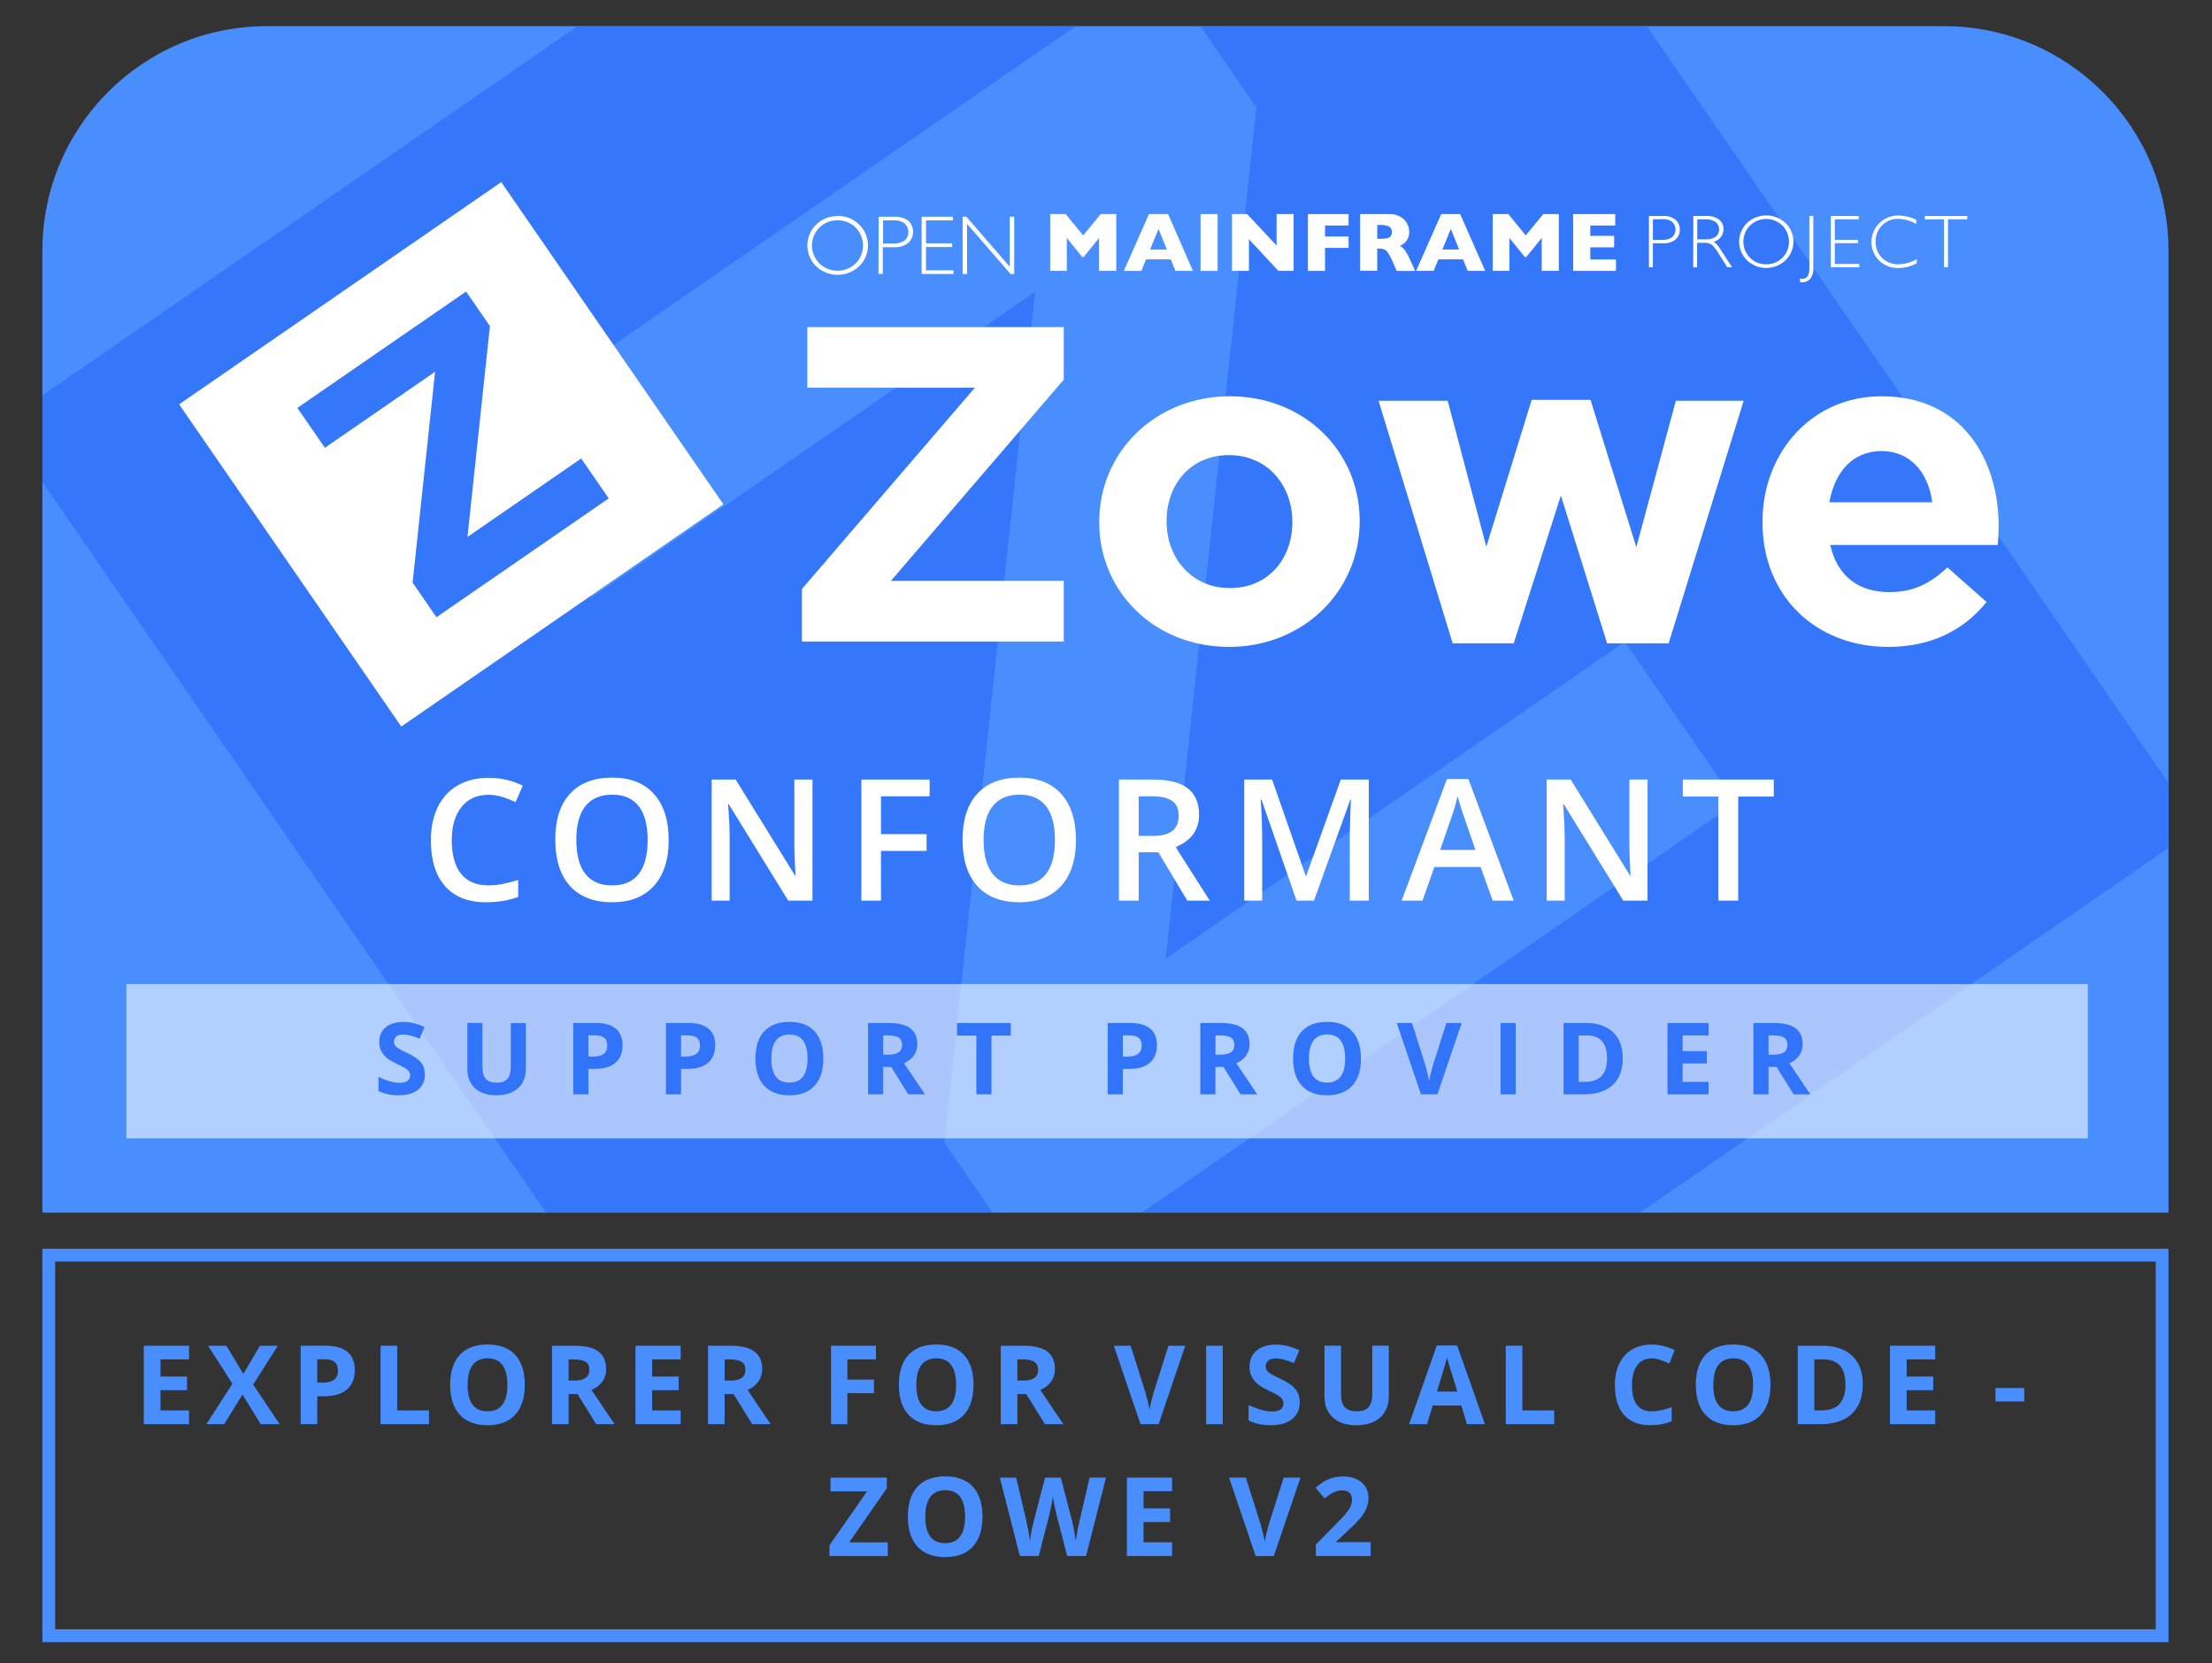 <?xml version="1.0" encoding="UTF-8"?><svg id="a" xmlns="http://www.w3.org/2000/svg" xmlns:xlink="http://www.w3.org/1999/xlink" viewBox="0 0 624.24 469.28"><rect x="0" y="0" width="624.24" height="469.28" fill="#333333" stroke="none"/><defs><style>.c{fill:none;}.d{fill:#fff;}.e{fill:#3274f9;}.f{fill:#488eff;}.g{opacity:.58;}.h{opacity:.9;}.i{clip-path:url(#b);}</style><clipPath id="b"><path class="c" d="M75.3,7.38h473.31c34.98,0,63.35,28.36,63.35,63.35V342.14H11.96V70.72C11.96,35.74,40.32,7.38,75.3,7.38h0Z"/></clipPath></defs><g><path class="f" d="M611.96,342.14H11.96V70.72C11.96,35.74,40.32,7.38,75.3,7.38h473.31c34.98,0,63.35,28.36,63.35,63.35"/><path class="f" d="M608.36,355.91v103.77H15.56v-103.77H608.36m3.6-3.6H11.96v110.97H611.96v-110.97Z"/><g class="i"><g class="h"><path class="e" d="M367.49-133.62L.55,119.44,253.6,486.38l366.94-253.06L367.49-133.62Zm-100.97,456.07l25.59-240.13-125.53,86.57,13.96-37.51-45.29-7.92L327.42-9.07l27.15,39.37-25.59,240.12,129.57-89.35,31.33,45.43-196.2,135.31-27.15-39.38Z"/></g></g><polygon class="d" points="154.33 110.59 154.33 110.59 154.33 110.59 154.33 110.59"/><path class="c" d="M392.13,66.95c.46-.34,.7-.88,.65-1.45v-.05c.06-.61-.22-1.21-.74-1.54-.74-.35-1.55-.51-2.36-.45h-1.01v3.87h1.03c.83,.06,1.66-.08,2.43-.39Z"/><path class="c" d="M484.19,66.8c1.15-.97,1.29-2.69,.32-3.84l-.33-.33c-.84-.55-1.83-.81-2.83-.75h-2.36v5.67h2.39c.99,.06,1.98-.2,2.81-.74Z"/><path class="c" d="M471.89,66.91c1.19-1.07,1.28-2.9,.21-4.09h0s-.02-.03-.03-.04l-.14-.16c-.76-.56-1.7-.84-2.64-.78l-2.83,.04v5.8h2.68c.98,.07,1.95-.2,2.75-.77Z"/><path class="c" d="M346.84,128.4c-11.03,0-17.62,8.49-17.62,18.5v.25c0,10.01,7.22,18.76,17.87,18.76s17.61-8.49,17.61-18.5v-.25c0-10.01-7.22-18.76-17.87-18.76Z"/><polygon class="c" points="409.42 64.59 407.06 70.39 411.77 70.39 409.42 64.59"/><path class="c" d="M255.31,67.85c1.32-1.23,1.4-3.3,.18-4.62-.04-.06-.1-.12-.16-.16-.83-.63-1.86-.95-2.9-.88h-3.21v6.52h3.02c1.09,.07,2.17-.23,3.07-.86Z"/><path class="c" d="M530.97,127.26c-7.98,0-13.18,5.7-14.7,14.45h29.02c-1.14-8.62-6.21-14.45-14.32-14.45Z"/><polygon class="c" points="326.94 64.59 324.56 70.39 329.29 70.39 326.94 64.59"/><path class="c" d="M231.25,74.33c2.85,2.74,7.36,2.74,10.22,0,2.76-2.82,2.76-7.33,0-10.14-2.85-2.74-7.36-2.74-10.22,0-2.8,2.79-2.81,7.32-.02,10.12h0l.02,.02Z"/><path class="c" d="M503,72.72c2.48-2.52,2.48-6.56,0-9.08-2.55-2.47-6.6-2.47-9.14,0-2.5,2.5-2.5,6.56,0,9.06h0c1.21,1.22,2.87,1.88,4.58,1.84h0c1.71,.06,3.36-.61,4.57-1.83Z"/><path class="d" d="M466.46,68.64h2.75c1.29,.1,2.57-.27,3.61-1.04,.82-.7,1.27-1.75,1.22-2.83,.06-1.07-.4-2.11-1.22-2.8-1-.75-2.24-1.12-3.49-1.03h-3.99v14.47h1.11v-6.77Zm0-6.77l2.83-.04c.95-.06,1.88,.22,2.64,.78l.14,.16s.02,.03,.03,.04c1.07,1.19,.98,3.02-.21,4.09h0c-.8,.57-1.77,.84-2.75,.77h-2.68v-5.8Z"/><path class="d" d="M478.94,68.5h2c.72-.04,1.44,.13,2.06,.49,.79,.71,1.45,1.55,1.96,2.48l2.52,3.94h1.34l-3.27-5c-.47-.87-1.13-1.63-1.93-2.22,1.62-.39,2.76-1.84,2.75-3.51,.04-1.05-.41-2.06-1.23-2.72-1.03-.74-2.3-1.1-3.57-1.02h-3.7l-.04,14.5h1.11v-6.94Zm.04-6.62h2.36c1-.06,1.99,.2,2.83,.75l.33,.33c.97,1.15,.83,2.87-.32,3.84-.83,.54-1.82,.8-2.81,.74h-2.39v-5.67Z"/><path class="d" d="M503.87,73.44l.18-.18s.06-.06,.08-.09c2.76-2.9,2.64-7.49-.26-10.25h0c-3.05-2.87-7.81-2.87-10.86,0l-.14,.15h0c-2.82,2.91-2.75,7.55,.15,10.37,3.05,2.88,7.81,2.88,10.86,0Zm-10.01-.74c-2.5-2.5-2.5-6.56,0-9.06h0c2.55-2.48,6.6-2.48,9.14,0,2.48,2.52,2.48,6.56,0,9.08-1.2,1.22-2.85,1.88-4.57,1.84h0c-1.71,.03-3.37-.64-4.58-1.85h0Z"/><path class="d" d="M508.69,79.64c.81,0,1.58-.33,2.13-.92,.7-.94,1.02-2.11,.9-3.27v-14.5h-1.11v14.82c0,1.94-.67,2.9-2.03,2.9-.22,0-.44-.03-.65-.07l.1,1.05c.22,0,.44,0,.67,0Z"/><polygon class="d" points="524.71 74.47 517.79 74.47 517.79 68.6 524.38 68.6 524.38 67.66 517.79 67.66 517.79 61.88 524.55 61.88 524.55 60.95 516.67 60.95 516.67 75.41 524.71 75.41 524.71 74.47"/><path class="d" d="M540.77,61.98h0s.04,.02,.06,.03l-.06-.03Z"/><path class="d" d="M535.8,75.62c1.79-.02,3.55-.48,5.12-1.35v-1.16c-1.57,.9-3.34,1.4-5.14,1.45-1.73,.06-3.41-.58-4.65-1.79-1.22-1.21-1.88-2.88-1.81-4.61-.05-1.71,.6-3.37,1.81-4.58,1.18-1.21,2.8-1.88,4.49-1.84,1.81,.05,3.59,.55,5.16,1.45v-1.21c-1.57-.75-3.29-1.16-5.03-1.19-2-.02-3.92,.74-5.35,2.13-.03,.04-.06,.07-.1,.1h0c-2.89,2.9-2.89,7.59,0,10.48,1.47,1.42,3.46,2.19,5.51,2.12Z"/><polygon class="d" points="548.61 75.41 549.74 75.41 549.74 61.88 555.16 61.88 555.16 60.95 543.18 60.95 543.18 61.88 548.61 61.88 548.61 75.41"/><polygon class="d" points="315.01 76.43 315.01 60.4 310.62 60.4 305.68 66.42 300.75 60.4 296.37 60.4 296.37 76.43 301.06 76.43 301.06 67.14 305.43 72.52 305.82 72.52 310.17 67.14 310.17 76.43 315.01 76.43"/><path class="d" d="M323.43,73.18h6.96l1.32,3.25h4.94l-7-16.03h-5.41l-7.09,16.03h4.94l1.33-3.25Zm3.51-8.59l2.35,5.8h-4.72l2.37-5.8Z"/><rect class="d" x="338.8" y="60.4" width="4.82" height="16.03"/><polygon class="d" points="352.46 67.5 360.78 76.43 365.07 76.43 365.07 60.4 360.26 60.4 360.26 69.28 351.97 60.4 347.68 60.4 347.68 76.43 352.46 76.43 352.46 67.5"/><polygon class="d" points="373.93 69.94 380.58 69.94 380.58 66.72 373.93 66.72 373.93 63.62 380.58 63.62 380.58 60.4 369.1 60.4 369.1 76.43 373.93 76.43 373.93 69.94"/><path class="d" d="M390.57,70.33c.44,.21,.81,.53,1.08,.93,.49,.71,.91,1.48,1.25,2.28l1.26,2.9h5.19l-1.58-3.51c-.38-.88-.86-1.71-1.42-2.48-.35-.43-.79-.8-1.28-1.07,.41-.22,.8-.46,1.17-.73,.41-.33,.75-.75,.99-1.22,.33-.63,.49-1.34,.46-2.06-.01-.77-.2-1.52-.55-2.2-.42-.81-1.06-1.49-1.84-1.96-.99-.58-2.12-.86-3.26-.81h-8.22v15.99h4.84v-6.26h.54c.46-.01,.93,.06,1.36,.2Zm-1.9-6.85h1.01c.81-.06,1.63,.1,2.36,.45,.52,.33,.8,.92,.74,1.54v.05c.05,.56-.2,1.11-.65,1.45-.77,.32-1.6,.45-2.43,.39h-1.03v-3.87Z"/><path class="d" d="M405.93,73.18h6.96l1.3,3.25h4.94l-7.06-16.03h-5.35l-7.09,16.03h4.96l1.33-3.25Zm3.49-8.59l2.35,5.8h-4.71l2.36-5.8Z"/><polygon class="d" points="425.96 67.14 430.34 72.52 430.71 72.52 435.08 67.14 435.08 76.43 439.91 76.43 439.91 60.4 435.53 60.4 430.57 66.42 425.66 60.4 421.26 60.4 421.26 76.43 425.96 76.43 425.96 67.14"/><polygon class="d" points="456.04 73.2 448.79 73.2 448.79 69.78 455.52 69.78 455.52 66.54 448.79 66.54 448.79 63.62 455.83 63.62 455.83 60.4 443.95 60.4 443.95 76.43 456.04 76.43 456.04 73.2"/><path class="d" d="M242.44,75.14l.2-.2s.02-.03,.04-.04c3.13-3.26,3.02-8.43-.24-11.56-1.61-1.6-3.81-2.47-6.07-2.41v.04c-2.26-.05-4.44,.82-6.05,2.41l-.16,.16c-3.16,3.25-3.08,8.43,.16,11.59,3.4,3.21,8.72,3.21,12.12,0Zm-11.19-10.95c2.85-2.74,7.36-2.74,10.22,0,2.76,2.82,2.76,7.33,0,10.14-2.85,2.74-7.36,2.74-10.22,0l-.02-.02c-2.79-2.8-2.79-7.33,.01-10.12h0Z"/><path class="d" d="M249.14,69.75h3.09c1.44,.1,2.86-.32,4.01-1.17,1.76-1.53,1.94-4.2,.41-5.96-.1-.11-.21-.22-.32-.33-1.13-.83-2.51-1.23-3.91-1.15h-4.45l-.07,16.13h1.24v-7.52Zm.07-7.57h3.21c1.04-.06,2.07,.25,2.9,.88,.06,.04,.12,.1,.16,.16,1.23,1.33,1.15,3.39-.18,4.62-.9,.62-1.98,.93-3.07,.86h-3.02v-6.52Z"/><polygon class="d" points="269.09 76.26 261.33 76.26 261.33 69.69 268.7 69.69 268.7 68.65 261.33 68.65 261.33 62.18 268.9 62.18 268.9 61.14 260.09 61.14 260.09 77.3 269.09 77.3 269.09 76.26"/><polygon class="d" points="272.91 63.16 285.18 77.3 286.21 77.3 286.21 61.14 284.96 61.14 284.96 75.26 272.72 61.14 271.66 61.14 271.66 77.3 272.91 77.3 272.91 63.16"/><polygon class="d" points="227.84 109.39 275.11 109.39 226.31 166.17 226.31 180.99 300.2 180.99 300.2 163.89 251.41 163.89 300.2 107.11 300.2 92.28 227.84 92.28 227.84 109.39"/><path class="d" d="M347.09,111.8c-21.16,0-36.88,15.84-36.88,35.36v.25c0,19.52,15.59,35.1,36.62,35.1s36.88-15.84,36.88-35.36v-.25c0-19.52-15.59-35.1-36.62-35.1Zm17.61,35.61c0,10.01-6.59,18.5-17.61,18.5s-17.87-8.74-17.87-18.76v-.25c0-10.01,6.59-18.5,17.62-18.5s17.87,8.74,17.87,18.76v.25Z"/><polygon class="d" points="461.78 154.38 448.85 112.81 432.25 112.81 419.45 154.25 408.55 113.07 389.04 113.07 409.95 181.5 427.18 181.5 440.49 139.81 453.54 181.5 470.9 181.5 492.07 113.07 472.93 113.07 461.78 154.38"/><path class="d" d="M564.05,148.68c0-19.26-10.39-36.88-33.08-36.88-19.77,0-33.58,15.97-33.58,35.36v.25c0,20.78,15.08,35.1,35.48,35.1,12.29,0,21.42-4.82,27.75-12.67l-11.03-9.76c-5.32,4.94-10.01,6.97-16.47,6.97-8.62,0-14.7-4.56-16.6-13.31h47.27c.13-1.77,.25-3.55,.25-5.07Zm-47.78-6.97c1.52-8.74,6.72-14.45,14.7-14.45s13.18,5.83,14.32,14.45h-29.02Z"/><path class="d" d="M141.45,51.38L50.55,114.07l62.69,90.91,90.91-62.69-62.69-90.91Zm-25.01,112.99l6.34-59.49-31.1,21.45-7.76-11.25,47.61-32.83,6.73,9.75-6.34,59.49,32.1-22.14,7.76,11.26-48.61,33.52-6.73-9.75Z"/><g><g><path class="d" d="M137.82,224.24c-3.21,0-5.73,1.14-7.57,3.41-1.84,2.27-2.76,5.41-2.76,9.41s.88,7.36,2.65,9.51c1.77,2.15,4.33,3.22,7.67,3.22,1.45,0,2.85-.14,4.2-.43,1.36-.29,2.76-.66,4.23-1.11v4.79c-2.68,1.01-5.72,1.52-9.11,1.52-5,0-8.84-1.51-11.52-4.54-2.68-3.03-4.02-7.36-4.02-13,0-3.55,.65-6.66,1.95-9.32,1.3-2.66,3.18-4.7,5.64-6.12s5.35-2.13,8.67-2.13c3.49,0,6.71,.73,9.67,2.2l-2.01,4.65c-1.15-.54-2.37-1.02-3.66-1.44-1.29-.41-2.64-.62-4.05-.62Z"/><path class="d" d="M188.71,236.97c0,5.56-1.39,9.88-4.17,12.96-2.78,3.08-6.72,4.62-11.81,4.62s-9.11-1.53-11.88-4.59c-2.76-3.06-4.15-7.41-4.15-13.05s1.39-9.97,4.17-12.99c2.78-3.02,6.75-4.53,11.9-4.53s9,1.53,11.77,4.6c2.77,3.07,4.16,7.39,4.16,12.96Zm-26.07,0c0,4.2,.85,7.39,2.55,9.57,1.7,2.17,4.21,3.26,7.54,3.26s5.82-1.08,7.51-3.22c1.69-2.15,2.53-5.35,2.53-9.6s-.84-7.37-2.51-9.53c-1.67-2.16-4.17-3.25-7.49-3.25s-5.88,1.08-7.58,3.25c-1.71,2.17-2.56,5.34-2.56,9.53Z"/><path class="d" d="M229.28,254.09h-6.84l-16.79-27.21h-.19l.12,1.52c.22,2.9,.33,5.54,.33,7.94v17.75h-5.07v-34.15h6.77l16.75,27.07h.14c-.03-.36-.09-1.66-.19-3.91s-.14-4.01-.14-5.27v-17.89h5.12v34.15Z"/><path class="d" d="M248.62,254.09h-5.54v-34.15h19.27v4.72h-13.73v10.67h12.87v4.74h-12.87v14.02Z"/><path class="d" d="M303.65,236.97c0,5.56-1.39,9.88-4.17,12.96-2.78,3.08-6.72,4.62-11.81,4.62s-9.11-1.53-11.88-4.59c-2.76-3.06-4.15-7.41-4.15-13.05s1.39-9.97,4.17-12.99c2.78-3.02,6.75-4.53,11.9-4.53s9,1.53,11.77,4.6c2.77,3.07,4.16,7.39,4.16,12.96Zm-26.07,0c0,4.2,.85,7.39,2.55,9.57,1.7,2.17,4.21,3.26,7.54,3.26s5.82-1.08,7.51-3.22c1.69-2.15,2.53-5.35,2.53-9.6s-.84-7.37-2.51-9.53c-1.67-2.16-4.17-3.25-7.49-3.25s-5.88,1.08-7.58,3.25c-1.71,2.17-2.56,5.34-2.56,9.53Z"/><path class="d" d="M321.35,240.45v13.64h-5.58v-34.15h9.65c4.41,0,7.67,.83,9.79,2.48,2.12,1.65,3.18,4.14,3.18,7.47,0,4.25-2.21,7.28-6.63,9.09l9.65,15.11h-6.35l-8.18-13.64h-5.51Zm0-4.62h3.88c2.6,0,4.49-.48,5.65-1.45s1.75-2.4,1.75-4.3-.63-3.32-1.89-4.16-3.16-1.26-5.7-1.26h-3.69v11.17Z"/><path class="d" d="M365.89,254.09l-9.9-28.52h-.19c.26,4.24,.4,8.21,.4,11.91v16.61h-5.07v-34.15h7.87l9.48,27.17h.14l9.76-27.17h7.9v34.15h-5.37v-16.89c0-1.7,.04-3.91,.13-6.63,.08-2.73,.16-4.38,.22-4.95h-.19l-10.25,28.47h-4.93Z"/><path class="d" d="M421.25,254.09l-3.41-9.48h-13.06l-3.34,9.48h-5.89l12.78-34.29h6.07l12.78,34.29h-5.93Zm-4.88-14.3l-3.2-9.3c-.23-.62-.56-1.6-.97-2.94-.41-1.34-.7-2.32-.85-2.94-.42,1.92-1.04,4.01-1.85,6.28l-3.08,8.9h9.95Z"/><path class="d" d="M464.93,254.09h-6.84l-16.79-27.21h-.19l.12,1.52c.22,2.9,.33,5.54,.33,7.94v17.75h-5.07v-34.15h6.77l16.75,27.07h.14c-.03-.36-.09-1.66-.19-3.91s-.14-4.01-.14-5.27v-17.89h5.12v34.15Z"/><path class="d" d="M490.52,254.09h-5.58v-29.36h-10.04v-4.79h25.67v4.79h-10.04v29.36Z"/></g><g class="g"><rect class="d" x="35.66" y="277.64" width="553.53" height="43.53"/></g><g><path class="e" d="M119.92,303.15c0,1.82-.65,3.25-1.96,4.29s-3.13,1.57-5.46,1.57c-2.15,0-4.05-.4-5.7-1.21v-3.96c1.36,.61,2.51,1.03,3.45,1.28,.94,.25,1.8,.37,2.58,.37,.94,0,1.65-.18,2.15-.54,.5-.36,.75-.89,.75-1.6,0-.39-.11-.75-.33-1.05-.22-.31-.54-.6-.97-.89s-1.3-.74-2.61-1.36c-1.23-.58-2.15-1.13-2.77-1.67-.62-.53-1.11-1.15-1.47-1.86-.37-.71-.55-1.53-.55-2.48,0-1.78,.6-3.18,1.81-4.2,1.21-1.02,2.87-1.53,5-1.53,1.05,0,2.04,.12,2.99,.37,.95,.25,1.94,.6,2.98,1.05l-1.38,3.32c-1.07-.44-1.96-.75-2.66-.92-.7-.17-1.39-.26-2.07-.26-.81,0-1.43,.19-1.86,.56-.43,.38-.65,.87-.65,1.47,0,.38,.09,.7,.26,.98s.45,.55,.83,.81c.38,.26,1.28,.73,2.7,1.41,1.88,.9,3.17,1.8,3.87,2.7s1.05,2.01,1.05,3.32Z"/><path class="e" d="M148.4,288.62v13.02c0,1.49-.33,2.79-1,3.91-.67,1.12-1.63,1.98-2.88,2.57s-2.74,.89-4.46,.89c-2.59,0-4.6-.66-6.03-1.99-1.43-1.33-2.15-3.14-2.15-5.44v-12.96h4.25v12.32c0,1.55,.31,2.69,.94,3.41,.62,.73,1.66,1.09,3.1,1.09s2.41-.37,3.03-1.09c.63-.73,.94-1.87,.94-3.43v-12.29h4.25Z"/><path class="e" d="M175.68,294.89c0,2.17-.68,3.82-2.03,4.97-1.35,1.15-3.28,1.72-5.77,1.72h-1.83v7.16h-4.27v-20.12h6.43c2.44,0,4.3,.53,5.57,1.58,1.27,1.05,1.91,2.62,1.91,4.7Zm-9.63,3.19h1.4c1.31,0,2.29-.26,2.95-.78s.98-1.27,.98-2.26-.27-1.74-.82-2.22c-.55-.48-1.4-.72-2.57-.72h-1.94v5.97Z"/><path class="e" d="M201.83,294.89c0,2.17-.68,3.82-2.03,4.97-1.35,1.15-3.28,1.72-5.77,1.72h-1.83v7.16h-4.27v-20.12h6.43c2.44,0,4.3,.53,5.57,1.58,1.27,1.05,1.91,2.62,1.91,4.7Zm-9.63,3.19h1.4c1.31,0,2.29-.26,2.95-.78s.98-1.27,.98-2.26-.27-1.74-.82-2.22c-.55-.48-1.4-.72-2.57-.72h-1.94v5.97Z"/><path class="e" d="M232.35,298.65c0,3.33-.83,5.89-2.48,7.68s-4.02,2.68-7.1,2.68-5.45-.89-7.1-2.68-2.48-4.36-2.48-7.71,.83-5.91,2.48-7.67c1.66-1.77,4.03-2.65,7.12-2.65s5.46,.89,7.09,2.67c1.64,1.78,2.46,4.34,2.46,7.68Zm-14.68,0c0,2.25,.43,3.94,1.28,5.08s2.13,1.71,3.83,1.71c3.4,0,5.11-2.26,5.11-6.79s-1.69-6.8-5.08-6.8c-1.7,0-2.98,.57-3.84,1.71s-1.29,2.84-1.29,5.08Z"/><path class="e" d="M249.24,301.02v7.72h-4.27v-20.12h5.86c2.73,0,4.76,.5,6.07,1.49,1.31,1,1.97,2.51,1.97,4.53,0,1.18-.33,2.24-.98,3.16-.65,.92-1.57,1.64-2.77,2.17,3.03,4.52,5,7.45,5.92,8.77h-4.73l-4.8-7.72h-2.27Zm0-3.47h1.38c1.35,0,2.34-.22,2.99-.67,.64-.45,.96-1.16,.96-2.12s-.33-1.63-.98-2.04c-.66-.4-1.67-.61-3.05-.61h-1.29v5.44Z"/><path class="e" d="M279.8,308.74h-4.27v-16.57h-5.46v-3.55h15.19v3.55h-5.46v16.57Z"/><path class="e" d="M326.49,294.89c0,2.17-.68,3.82-2.03,4.97-1.35,1.15-3.28,1.72-5.77,1.72h-1.83v7.16h-4.27v-20.12h6.43c2.44,0,4.3,.53,5.57,1.58,1.27,1.05,1.91,2.62,1.91,4.7Zm-9.63,3.19h1.4c1.31,0,2.29-.26,2.95-.78s.98-1.27,.98-2.26-.27-1.74-.82-2.22c-.55-.48-1.4-.72-2.57-.72h-1.94v5.97Z"/><path class="e" d="M343.01,301.02v7.72h-4.27v-20.12h5.86c2.73,0,4.76,.5,6.07,1.49,1.31,1,1.97,2.51,1.97,4.53,0,1.18-.33,2.24-.98,3.16-.65,.92-1.57,1.64-2.77,2.17,3.03,4.52,5,7.45,5.92,8.77h-4.73l-4.8-7.72h-2.27Zm0-3.47h1.38c1.35,0,2.34-.22,2.99-.67,.64-.45,.96-1.16,.96-2.12s-.33-1.63-.98-2.04c-.66-.4-1.67-.61-3.05-.61h-1.29v5.44Z"/><path class="e" d="M384.07,298.65c0,3.33-.83,5.89-2.48,7.68s-4.02,2.68-7.1,2.68-5.45-.89-7.1-2.68-2.48-4.36-2.48-7.71,.83-5.91,2.48-7.67c1.66-1.77,4.03-2.65,7.12-2.65s5.46,.89,7.09,2.67c1.64,1.78,2.46,4.34,2.46,7.68Zm-14.68,0c0,2.25,.43,3.94,1.28,5.08s2.13,1.71,3.83,1.71c3.4,0,5.11-2.26,5.11-6.79s-1.69-6.8-5.08-6.8c-1.7,0-2.98,.57-3.84,1.71s-1.29,2.84-1.29,5.08Z"/><path class="e" d="M408.18,288.62h4.31l-6.84,20.12h-4.65l-6.83-20.12h4.31l3.78,11.97c.21,.71,.43,1.53,.65,2.47s.36,1.59,.42,1.96c.1-.84,.44-2.32,1.03-4.43l3.81-11.97Z"/><path class="e" d="M423.47,308.74v-20.12h4.27v20.12h-4.27Z"/><path class="e" d="M457.95,298.49c0,3.31-.94,5.85-2.83,7.61-1.88,1.76-4.61,2.64-8.17,2.64h-5.7v-20.12h6.32c3.28,0,5.83,.87,7.65,2.6s2.72,4.16,2.72,7.27Zm-4.43,.11c0-4.32-1.91-6.48-5.73-6.48h-2.27v13.1h1.83c4.11,0,6.17-2.21,6.17-6.62Z"/><path class="e" d="M482.17,308.74h-11.59v-20.12h11.59v3.5h-7.32v4.42h6.81v3.5h-6.81v5.19h7.32v3.52Z"/><path class="e" d="M499.09,301.02v7.72h-4.27v-20.12h5.86c2.73,0,4.76,.5,6.07,1.49,1.31,1,1.97,2.51,1.97,4.53,0,1.18-.33,2.24-.98,3.16-.65,.92-1.57,1.64-2.77,2.17,3.03,4.52,5,7.45,5.92,8.77h-4.73l-4.8-7.72h-2.27Zm0-3.47h1.38c1.35,0,2.34-.22,2.99-.67,.64-.45,.96-1.16,.96-2.12s-.33-1.63-.98-2.04c-.66-.4-1.67-.61-3.05-.61h-1.29v5.44Z"/></g></g></g><g><path class="f" d="M53.34,401.8h-12.75v-22.13h12.75v3.84h-8.05v4.86h7.49v3.84h-7.49v5.71h8.05v3.88Z"/><path class="f" d="M78.94,401.8h-5.36l-5.15-8.37-5.15,8.37h-5.03l7.34-11.41-6.87-10.72h5.18l4.77,7.96,4.68-7.96h5.05l-6.95,10.97,7.48,11.16Z"/><path class="f" d="M100.12,386.57c0,2.38-.74,4.2-2.23,5.46-1.49,1.26-3.61,1.89-6.35,1.89h-2.01v7.87h-4.69v-22.13h7.07c2.68,0,4.73,.58,6.12,1.73s2.1,2.88,2.1,5.17Zm-10.6,3.51h1.54c1.44,0,2.52-.29,3.24-.86,.72-.57,1.08-1.4,1.08-2.49s-.3-1.91-.9-2.44-1.54-.79-2.82-.79h-2.13v6.57Z"/><path class="f" d="M107.4,401.8v-22.13h4.69v18.25h8.98v3.88h-13.67Z"/><path class="f" d="M148.1,390.7c0,3.66-.91,6.48-2.72,8.45-1.82,1.97-4.42,2.95-7.81,2.95s-5.99-.98-7.81-2.95c-1.82-1.97-2.72-4.79-2.72-8.48s.91-6.5,2.73-8.44c1.82-1.94,4.43-2.91,7.83-2.91s6,.98,7.8,2.94c1.8,1.96,2.7,4.77,2.7,8.45Zm-16.15,0c0,2.47,.47,4.33,1.41,5.59,.94,1.25,2.34,1.88,4.21,1.88,3.74,0,5.62-2.49,5.62-7.46s-1.86-7.48-5.58-7.48c-1.87,0-3.28,.63-4.22,1.88-.95,1.26-1.42,3.12-1.42,5.59Z"/><path class="f" d="M160.47,393.31v8.49h-4.69v-22.13h6.45c3.01,0,5.23,.55,6.67,1.64,1.44,1.09,2.17,2.76,2.17,4.99,0,1.3-.36,2.46-1.08,3.47-.72,1.01-1.73,1.81-3.04,2.38,3.33,4.98,5.5,8.19,6.51,9.64h-5.21l-5.28-8.49h-2.5Zm0-3.81h1.51c1.48,0,2.58-.25,3.28-.74,.71-.49,1.06-1.27,1.06-2.33s-.36-1.8-1.08-2.24-1.84-.67-3.35-.67h-1.42v5.98Z"/><path class="f" d="M192.09,401.8h-12.75v-22.13h12.75v3.84h-8.05v4.86h7.49v3.84h-7.49v5.71h8.05v3.88Z"/><path class="f" d="M204.5,393.31v8.49h-4.69v-22.13h6.45c3.01,0,5.23,.55,6.67,1.64,1.44,1.09,2.17,2.76,2.17,4.99,0,1.3-.36,2.46-1.08,3.47-.72,1.01-1.73,1.81-3.04,2.38,3.33,4.98,5.5,8.19,6.51,9.64h-5.21l-5.28-8.49h-2.5Zm0-3.81h1.51c1.48,0,2.58-.25,3.28-.74,.71-.49,1.06-1.27,1.06-2.33s-.36-1.8-1.08-2.24-1.84-.67-3.35-.67h-1.42v5.98Z"/><path class="f" d="M239.14,401.8h-4.62v-22.13h12.68v3.84h-8.07v5.71h7.51v3.83h-7.51v8.75Z"/><path class="f" d="M274.73,390.7c0,3.66-.91,6.48-2.72,8.45-1.82,1.97-4.42,2.95-7.81,2.95s-5.99-.98-7.81-2.95c-1.82-1.97-2.72-4.79-2.72-8.48s.91-6.5,2.73-8.44c1.82-1.94,4.43-2.91,7.83-2.91s6,.98,7.8,2.94c1.8,1.96,2.7,4.77,2.7,8.45Zm-16.15,0c0,2.47,.47,4.33,1.41,5.59,.94,1.25,2.34,1.88,4.21,1.88,3.74,0,5.62-2.49,5.62-7.46s-1.86-7.48-5.58-7.48c-1.87,0-3.28,.63-4.22,1.88-.95,1.26-1.42,3.12-1.42,5.59Z"/><path class="f" d="M287.11,393.31v8.49h-4.69v-22.13h6.45c3.01,0,5.23,.55,6.67,1.64,1.44,1.09,2.17,2.76,2.17,4.99,0,1.3-.36,2.46-1.08,3.47-.72,1.01-1.73,1.81-3.04,2.38,3.33,4.98,5.5,8.19,6.51,9.64h-5.21l-5.28-8.49h-2.5Zm0-3.81h1.51c1.48,0,2.58-.25,3.28-.74,.71-.49,1.06-1.27,1.06-2.33s-.36-1.8-1.08-2.24-1.84-.67-3.35-.67h-1.42v5.98Z"/><path class="f" d="M329.75,379.67h4.74l-7.52,22.13h-5.12l-7.51-22.13h4.74l4.16,13.17c.23,.78,.47,1.68,.72,2.72,.25,1.04,.4,1.75,.46,2.16,.11-.93,.49-2.55,1.14-4.87l4.19-13.17Z"/><path class="f" d="M340.38,401.8v-22.13h4.69v22.13h-4.69Z"/><path class="f" d="M366.8,395.65c0,2-.72,3.57-2.16,4.72-1.44,1.15-3.44,1.73-6,1.73-2.36,0-4.45-.44-6.27-1.33v-4.36c1.49,.67,2.76,1.13,3.79,1.41,1.03,.27,1.98,.41,2.84,.41,1.03,0,1.82-.2,2.37-.59,.55-.39,.82-.98,.82-1.76,0-.43-.12-.82-.36-1.16s-.6-.66-1.07-.98c-.47-.31-1.43-.81-2.87-1.5-1.35-.64-2.37-1.25-3.04-1.83s-1.22-1.27-1.62-2.04c-.4-.78-.61-1.69-.61-2.72,0-1.96,.66-3.5,1.99-4.62,1.33-1.12,3.16-1.68,5.5-1.68,1.15,0,2.25,.14,3.29,.41,1.04,.27,2.14,.66,3.28,1.15l-1.51,3.65c-1.18-.48-2.16-.82-2.93-1.01-.77-.19-1.53-.29-2.28-.29-.89,0-1.57,.21-2.04,.62-.47,.41-.71,.95-.71,1.62,0,.41,.1,.78,.29,1.08,.19,.31,.5,.61,.92,.89,.42,.29,1.41,.8,2.97,1.55,2.07,.99,3.49,1.98,4.25,2.97,.77,.99,1.15,2.21,1.15,3.66Z"/><path class="f" d="M391.93,379.67v14.32c0,1.63-.37,3.07-1.1,4.3s-1.79,2.17-3.17,2.83c-1.38,.66-3.02,.98-4.9,.98-2.85,0-5.06-.73-6.63-2.19-1.57-1.46-2.36-3.45-2.36-5.99v-14.26h4.68v13.55c0,1.71,.34,2.96,1.03,3.75,.69,.8,1.82,1.2,3.41,1.2s2.65-.4,3.34-1.2c.69-.8,1.04-2.06,1.04-3.78v-13.52h4.68Z"/><path class="f" d="M413.99,401.8l-1.6-5.27h-8.07l-1.6,5.27h-5.06l7.81-22.22h5.74l7.84,22.22h-5.06Zm-2.72-9.2c-1.48-4.77-2.32-7.47-2.5-8.1-.19-.63-.32-1.12-.4-1.48-.33,1.29-1.29,4.49-2.86,9.58h5.77Z"/><path class="f" d="M424.93,401.8v-22.13h4.69v18.25h8.98v3.88h-13.67Z"/><path class="f" d="M466.1,383.25c-1.77,0-3.13,.66-4.1,1.99s-1.45,3.18-1.45,5.55c0,4.93,1.85,7.4,5.56,7.4,1.55,0,3.44-.39,5.65-1.17v3.94c-1.82,.76-3.84,1.13-6.08,1.13-3.22,0-5.68-.98-7.39-2.93-1.71-1.95-2.56-4.76-2.56-8.41,0-2.3,.42-4.32,1.26-6.05,.84-1.73,2.04-3.06,3.61-3.98,1.57-.92,3.41-1.38,5.52-1.38s4.31,.52,6.48,1.56l-1.51,3.81c-.83-.39-1.66-.74-2.5-1.03s-1.66-.44-2.47-.44Z"/><path class="f" d="M499.64,390.7c0,3.66-.91,6.48-2.72,8.45-1.82,1.97-4.42,2.95-7.81,2.95s-5.99-.98-7.81-2.95c-1.82-1.97-2.72-4.79-2.72-8.48s.91-6.5,2.73-8.44c1.82-1.94,4.43-2.91,7.83-2.91s6,.98,7.8,2.94c1.8,1.96,2.7,4.77,2.7,8.45Zm-16.15,0c0,2.47,.47,4.33,1.41,5.59,.94,1.25,2.34,1.88,4.21,1.88,3.74,0,5.62-2.49,5.62-7.46s-1.86-7.48-5.58-7.48c-1.87,0-3.28,.63-4.22,1.88-.95,1.26-1.42,3.12-1.42,5.59Z"/><path class="f" d="M525.69,390.52c0,3.64-1.04,6.43-3.11,8.37-2.07,1.94-5.07,2.91-8.98,2.91h-6.27v-22.13h6.95c3.61,0,6.42,.95,8.42,2.86,2,1.91,3,4.57,3,7.99Zm-4.88,.12c0-4.75-2.1-7.13-6.3-7.13h-2.5v14.41h2.01c4.52,0,6.78-2.43,6.78-7.28Z"/><path class="f" d="M546.12,401.8h-12.75v-22.13h12.75v3.84h-8.05v4.86h7.49v3.84h-7.49v5.71h8.05v3.88Z"/><path class="f" d="M563.13,395.38v-3.78h8.13v3.78h-8.13Z"/><path class="f" d="M250.55,439h-16.47v-3.04l10.61-15.21h-10.32v-3.88h15.89v3.03l-10.6,15.23h10.88v3.88Z"/><path class="f" d="M277.26,427.9c0,3.66-.91,6.48-2.72,8.45-1.82,1.97-4.42,2.95-7.81,2.95s-5.99-.98-7.81-2.95c-1.82-1.97-2.72-4.79-2.72-8.48s.91-6.5,2.73-8.44c1.82-1.94,4.43-2.91,7.83-2.91s6,.98,7.8,2.94c1.8,1.96,2.7,4.77,2.7,8.45Zm-16.15,0c0,2.47,.47,4.33,1.41,5.59,.94,1.25,2.34,1.88,4.21,1.88,3.74,0,5.62-2.49,5.62-7.46s-1.86-7.48-5.58-7.48c-1.87,0-3.28,.63-4.22,1.88-.95,1.26-1.42,3.12-1.42,5.59Z"/><path class="f" d="M306.51,439h-5.34l-3-11.62c-.11-.41-.3-1.27-.57-2.57s-.42-2.17-.46-2.61c-.06,.54-.21,1.42-.46,2.63-.24,1.21-.43,2.07-.56,2.58l-2.98,11.59h-5.33l-5.65-22.13h4.62l2.83,12.08c.49,2.23,.85,4.16,1.07,5.8,.06-.57,.2-1.46,.42-2.67,.22-1.21,.42-2.14,.61-2.81l3.22-12.4h4.44l3.22,12.4c.14,.55,.32,1.4,.53,2.54,.21,1.14,.37,2.12,.48,2.94,.1-.79,.26-1.77,.48-2.94,.22-1.18,.42-2.13,.61-2.85l2.81-12.08h4.62l-5.63,22.13Z"/><path class="f" d="M330.77,439h-12.75v-22.13h12.75v3.84h-8.05v4.86h7.49v3.84h-7.49v5.71h8.05v3.88Z"/><path class="f" d="M362.26,416.87h4.74l-7.52,22.13h-5.12l-7.51-22.13h4.74l4.16,13.17c.23,.78,.47,1.68,.72,2.72,.25,1.04,.4,1.75,.46,2.16,.11-.93,.49-2.55,1.14-4.87l4.19-13.17Z"/><path class="f" d="M386.81,439h-15.47v-3.25l5.56-5.62c1.64-1.69,2.72-2.85,3.22-3.5,.5-.65,.87-1.25,1.09-1.81,.22-.55,.33-1.13,.33-1.72,0-.89-.25-1.55-.73-1.98s-1.14-.65-1.96-.65c-.86,0-1.69,.2-2.5,.59-.81,.39-1.65,.95-2.53,1.68l-2.54-3.01c1.09-.93,1.99-1.58,2.71-1.97,.72-.38,1.5-.68,2.35-.89,.85-.21,1.8-.31,2.85-.31,1.38,0,2.6,.25,3.66,.76,1.06,.5,1.88,1.21,2.47,2.12,.58,.91,.88,1.95,.88,3.12,0,1.02-.18,1.97-.54,2.87-.36,.89-.91,1.81-1.67,2.75s-2.08,2.28-3.97,4.01l-2.85,2.68v.21h9.64v3.94Z"/></g></svg>
